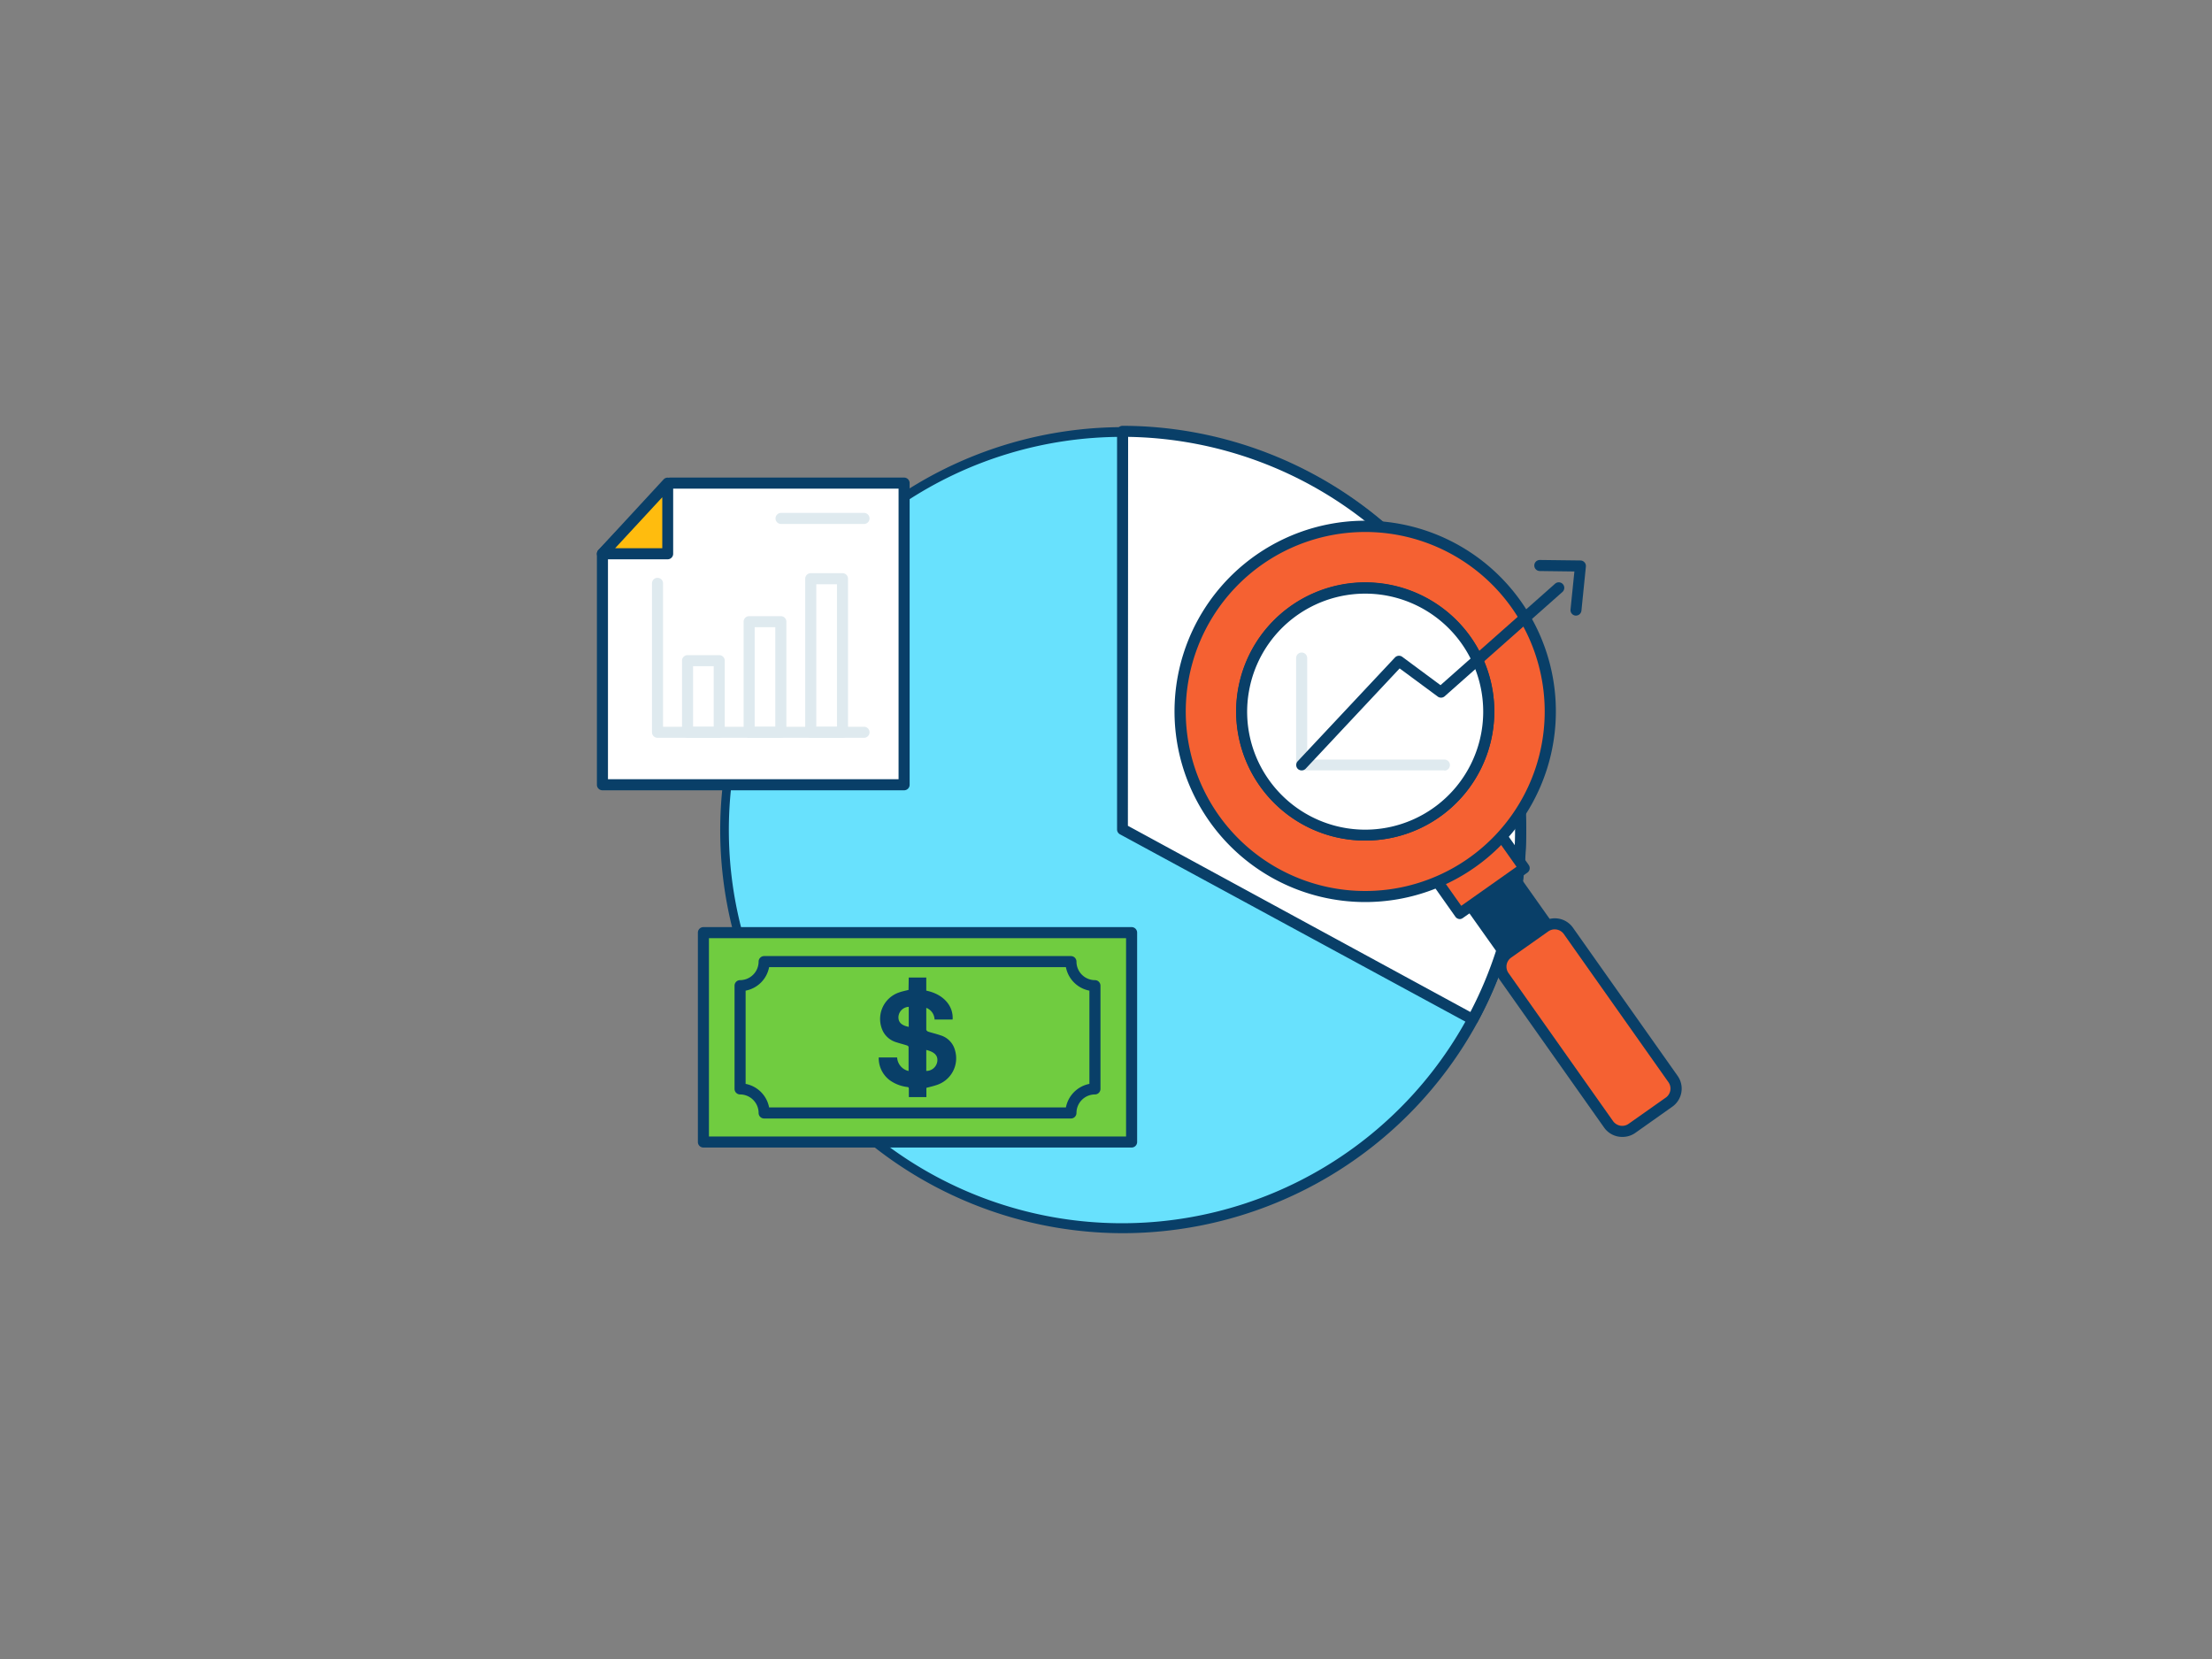 <svg id="_80_market_analysis_outline" data-name="#80_market_analysis_outline" xmlns="http://www.w3.org/2000/svg" viewBox="0 0 400 300"><rect x="0" y="0" width="400" height="300" fill="#808080" stroke="none"/><path d="M275,150a72,72,0,1,1-72-72A72.25,72.25,0,0,1,275,150Z" fill="#68e1fd"/><path d="M203,223a72.88,72.88,0,1,1,64.23-38.22A73.13,73.13,0,0,1,203,223Zm0-144a71.1,71.1,0,1,0,71,71A71.1,71.1,0,0,0,203,79Z" fill="#093f68"/><path d="M275,150a72.25,72.25,0,0,1-8.66,34.35L203,150V78A72,72,0,0,1,275,150Z" fill="#fff"/><path d="M266.3,185.33a1,1,0,0,1-.47-.13l-63.34-34.35A1,1,0,0,1,202,150V78a1,1,0,0,1,1-1A73.1,73.1,0,0,1,267.19,184.8a1,1,0,0,1-.6.48A.93.93,0,0,1,266.3,185.33Zm-62.34-36L265.89,183A71.09,71.09,0,0,0,204,79Z" fill="#093f68"/><rect x="127.2" y="168.65" width="77.44" height="37.86" fill="#70cc40"/><path d="M204.63,207.51H127.2a1,1,0,0,1-1-1V168.65a1,1,0,0,1,1-1h77.43a1,1,0,0,1,1,1v37.86A1,1,0,0,1,204.63,207.51Zm-76.43-2h75.43V169.65H128.2Z" fill="#093f68"/><path d="M198,178.24v18.67a4.34,4.34,0,0,0-4.34,4.35H138.18a4.35,4.35,0,0,0-4.35-4.35V178.24a4.35,4.35,0,0,0,4.35-4.35h55.48A4.34,4.34,0,0,0,198,178.24Z" fill="#70cc40"/><path d="M193.66,202.26H138.18a1,1,0,0,1-1-1,3.36,3.36,0,0,0-3.35-3.35,1,1,0,0,1-1-1V178.24a1,1,0,0,1,1-1,3.36,3.36,0,0,0,3.35-3.35,1,1,0,0,1,1-1h55.48a1,1,0,0,1,1,1,3.35,3.35,0,0,0,3.34,3.35,1,1,0,0,1,1,1v18.67a1,1,0,0,1-1,1,3.35,3.35,0,0,0-3.34,3.35A1,1,0,0,1,193.66,202.26Zm-54.58-2h53.67A5.38,5.38,0,0,1,197,196V179.14a5.35,5.35,0,0,1-4.25-4.25H139.08a5.33,5.33,0,0,1-4.25,4.25V196A5.35,5.35,0,0,1,139.08,200.26Z" fill="#093f68"/><path d="M164.33,176.77h3.17v2.37c3.19.65,4.94,2.85,4.76,5.22H169a2.35,2.35,0,0,0-1.5-2.11c0,1.36,0,2.66,0,3.95,0,.12.2.3.33.35.75.24,1.51.41,2.25.67a3.84,3.84,0,0,1,2.63,2.76,5.07,5.07,0,0,1-3.26,6.2c-.62.22-1.28.36-1.93.54v1.67h-3.17c0-.47,0-.93,0-1.39s-.11-.4-.4-.45a6.88,6.88,0,0,1-3-1.17,5,5,0,0,1-2.05-4.16h3.33a2.67,2.67,0,0,0,2.07,2.45c0-1.47,0-2.91,0-4.35,0-.09-.17-.24-.29-.27-.61-.2-1.23-.35-1.84-.55a4,4,0,0,1-2.46-1.93,5.06,5.06,0,0,1,2.86-7.1c.55-.2,1.13-.31,1.72-.46Zm3.17,13.09v3.8a2,2,0,0,0,2-1.78C169.6,190.88,169,190.23,167.5,189.86Zm-3.17-4.17v-3.62a1.94,1.94,0,0,0-1.86,1.79C162.42,184.83,163,185.43,164.33,185.69Z" fill="#093f68"/><rect x="267.9" y="156.53" width="9.27" height="16.94" transform="translate(590.33 142.53) rotate(144.76)" fill="#093f68"/><path d="M273.63,175.59a1,1,0,0,1-.81-.42L263,161.33a1,1,0,0,1,.24-1.39l7.58-5.35a.93.93,0,0,1,.74-.17,1,1,0,0,1,.65.41L282,168.67a.93.93,0,0,1,.17.74,1,1,0,0,1-.4.65l-7.58,5.35A1,1,0,0,1,273.63,175.59ZM265.25,161l8.62,12.2,5.94-4.2-8.62-12.2Z" fill="#093f68"/><rect x="257.77" y="145.7" width="14.24" height="16.94" transform="translate(570.19 127.27) rotate(144.76)" fill="#f56132"/><path d="M264,166.2a1,1,0,0,1-.82-.43l-9.77-13.83a1,1,0,0,1-.17-.75,1,1,0,0,1,.41-.65l11.63-8.21a1,1,0,0,1,1.39.24l9.77,13.84a1,1,0,0,1-.24,1.39L264.54,166A1,1,0,0,1,264,166.2Zm-8.38-14.6,8.62,12.2,10-7.06-8.62-12.2Z" fill="#093f68"/><rect x="280.13" y="166.42" width="14.24" height="38.81" rx="3.03" transform="translate(629.07 171.88) rotate(144.76)" fill="#f56132"/><path d="M293.36,205.59a4,4,0,0,1-3.3-1.71l-18.89-26.74a4,4,0,0,1,1-5.62l6.68-4.72a4,4,0,0,1,5.62,1l18.89,26.74a4,4,0,0,1-1,5.62l-6.67,4.72A4,4,0,0,1,293.36,205.59Zm-12.23-37.53a2,2,0,0,0-1.17.38l-6.67,4.71a2,2,0,0,0-.49,2.83l18.89,26.75a2.08,2.08,0,0,0,1.32.83,2,2,0,0,0,1.51-.35h0l6.68-4.71a2,2,0,0,0,.49-2.83L282.8,168.92a2,2,0,0,0-1.32-.83A2.07,2.07,0,0,0,281.13,168.06Z" fill="#093f68"/><path d="M219.54,148a33.46,33.46,0,1,0,8-46.63A33.46,33.46,0,0,0,219.54,148Zm9.09-6.41a22.34,22.34,0,1,1,31.13,5.35A22.35,22.35,0,0,1,228.63,141.56Z" fill="#f56132"/><path d="M246.92,163.12a34.48,34.48,0,0,1-28.2-14.57h0a34.48,34.48,0,1,1,28.2,14.57Zm-26.56-15.73a32.46,32.46,0,1,0,7.78-45.24,32.49,32.49,0,0,0-7.78,45.24ZM246.9,152a23.32,23.32,0,0,1-19.09-9.87h0A23.35,23.35,0,1,1,246.9,152Zm-17.46-11a21.34,21.34,0,1,0-3.6-15.93,21.37,21.37,0,0,0,3.6,15.93Z" fill="#093f68"/><circle cx="246.87" cy="128.67" r="22.34" fill="#fff"/><path d="M246.92,152a23.69,23.69,0,0,1-4-.34,23.22,23.22,0,0,1-15.1-9.54h0A23.33,23.33,0,1,1,246.92,152Zm-17.48-11a21.34,21.34,0,1,0-3.6-15.93,21.23,21.23,0,0,0,3.6,15.93Z" fill="#093f68"/><path d="M261.19,139.31H235.38a1,1,0,0,1-1-1V119a1,1,0,1,1,2,0v18.35h24.81a1,1,0,0,1,0,2Z" fill="#dfeaef"/><path d="M235.38,139.31a1,1,0,0,1-.69-.27,1,1,0,0,1,0-1.41l17.56-18.73a1,1,0,0,1,1.33-.12l6.91,5.12,20.69-18.32a1,1,0,1,1,1.32,1.5l-21.29,18.86a1,1,0,0,1-1.25,0l-6.86-5.07L236.11,139A1,1,0,0,1,235.38,139.31Z" fill="#093f68"/><path d="M285,111.32h-.1a1,1,0,0,1-.9-1.09l.7-6.89-6.25-.08a1,1,0,0,1,0-2h0l7.35.09a1,1,0,0,1,.73.34,1,1,0,0,1,.25.76l-.81,8A1,1,0,0,1,285,111.32Z" fill="#093f68"/><polygon points="163.49 141.91 108.94 141.91 108.94 100.14 121.19 87.36 163.49 87.36 163.49 141.91" fill="#fff"/><path d="M163.49,142.91H108.94a1,1,0,0,1-1-1V100.14a1,1,0,0,1,.28-.69l12.25-12.78a1,1,0,0,1,.72-.31h42.3a1,1,0,0,1,1,1v54.55A1,1,0,0,1,163.49,142.91Zm-53.55-2h52.55V88.36H121.62l-11.68,12.18Z" fill="#093f68"/><polygon points="108.94 100.14 120.76 100.14 120.76 87.36 108.94 100.14" fill="#ffbc0e"/><path d="M120.76,101.14H108.94a1,1,0,0,1-.92-.6,1,1,0,0,1,.19-1.08L120,86.69a1,1,0,0,1,1.73.67v12.78A1,1,0,0,1,120.76,101.14Zm-9.53-2h8.53V89.92Z" fill="#093f68"/><path d="M156.24,133.42H118.9a1,1,0,0,1-1-1V105.49a1,1,0,1,1,2,0v25.93h36.34a1,1,0,0,1,0,2Z" fill="#dfeaef"/><path d="M130.06,133.42h-5.73a1,1,0,0,1-1-1V119.47a1,1,0,0,1,1-1h5.73a1,1,0,0,1,1,1v12.95A1,1,0,0,1,130.06,133.42Zm-4.73-2h3.73V120.47h-3.73Z" fill="#dfeaef"/><path d="M141.2,133.42h-5.73a1,1,0,0,1-1-1v-20a1,1,0,0,1,1-1h5.73a1,1,0,0,1,1,1v20A1,1,0,0,1,141.2,133.42Zm-4.73-2h3.73v-18h-3.73Z" fill="#dfeaef"/><path d="M152.35,133.42h-5.74a1,1,0,0,1-1-1V104.65a1,1,0,0,1,1-1h5.74a1,1,0,0,1,1,1v27.77A1,1,0,0,1,152.35,133.42Zm-4.74-2h3.74V105.65h-3.74Z" fill="#dfeaef"/><path d="M156.24,94.75h-15a1,1,0,0,1,0-2h15a1,1,0,0,1,0,2Z" fill="#dfeaef"/></svg>